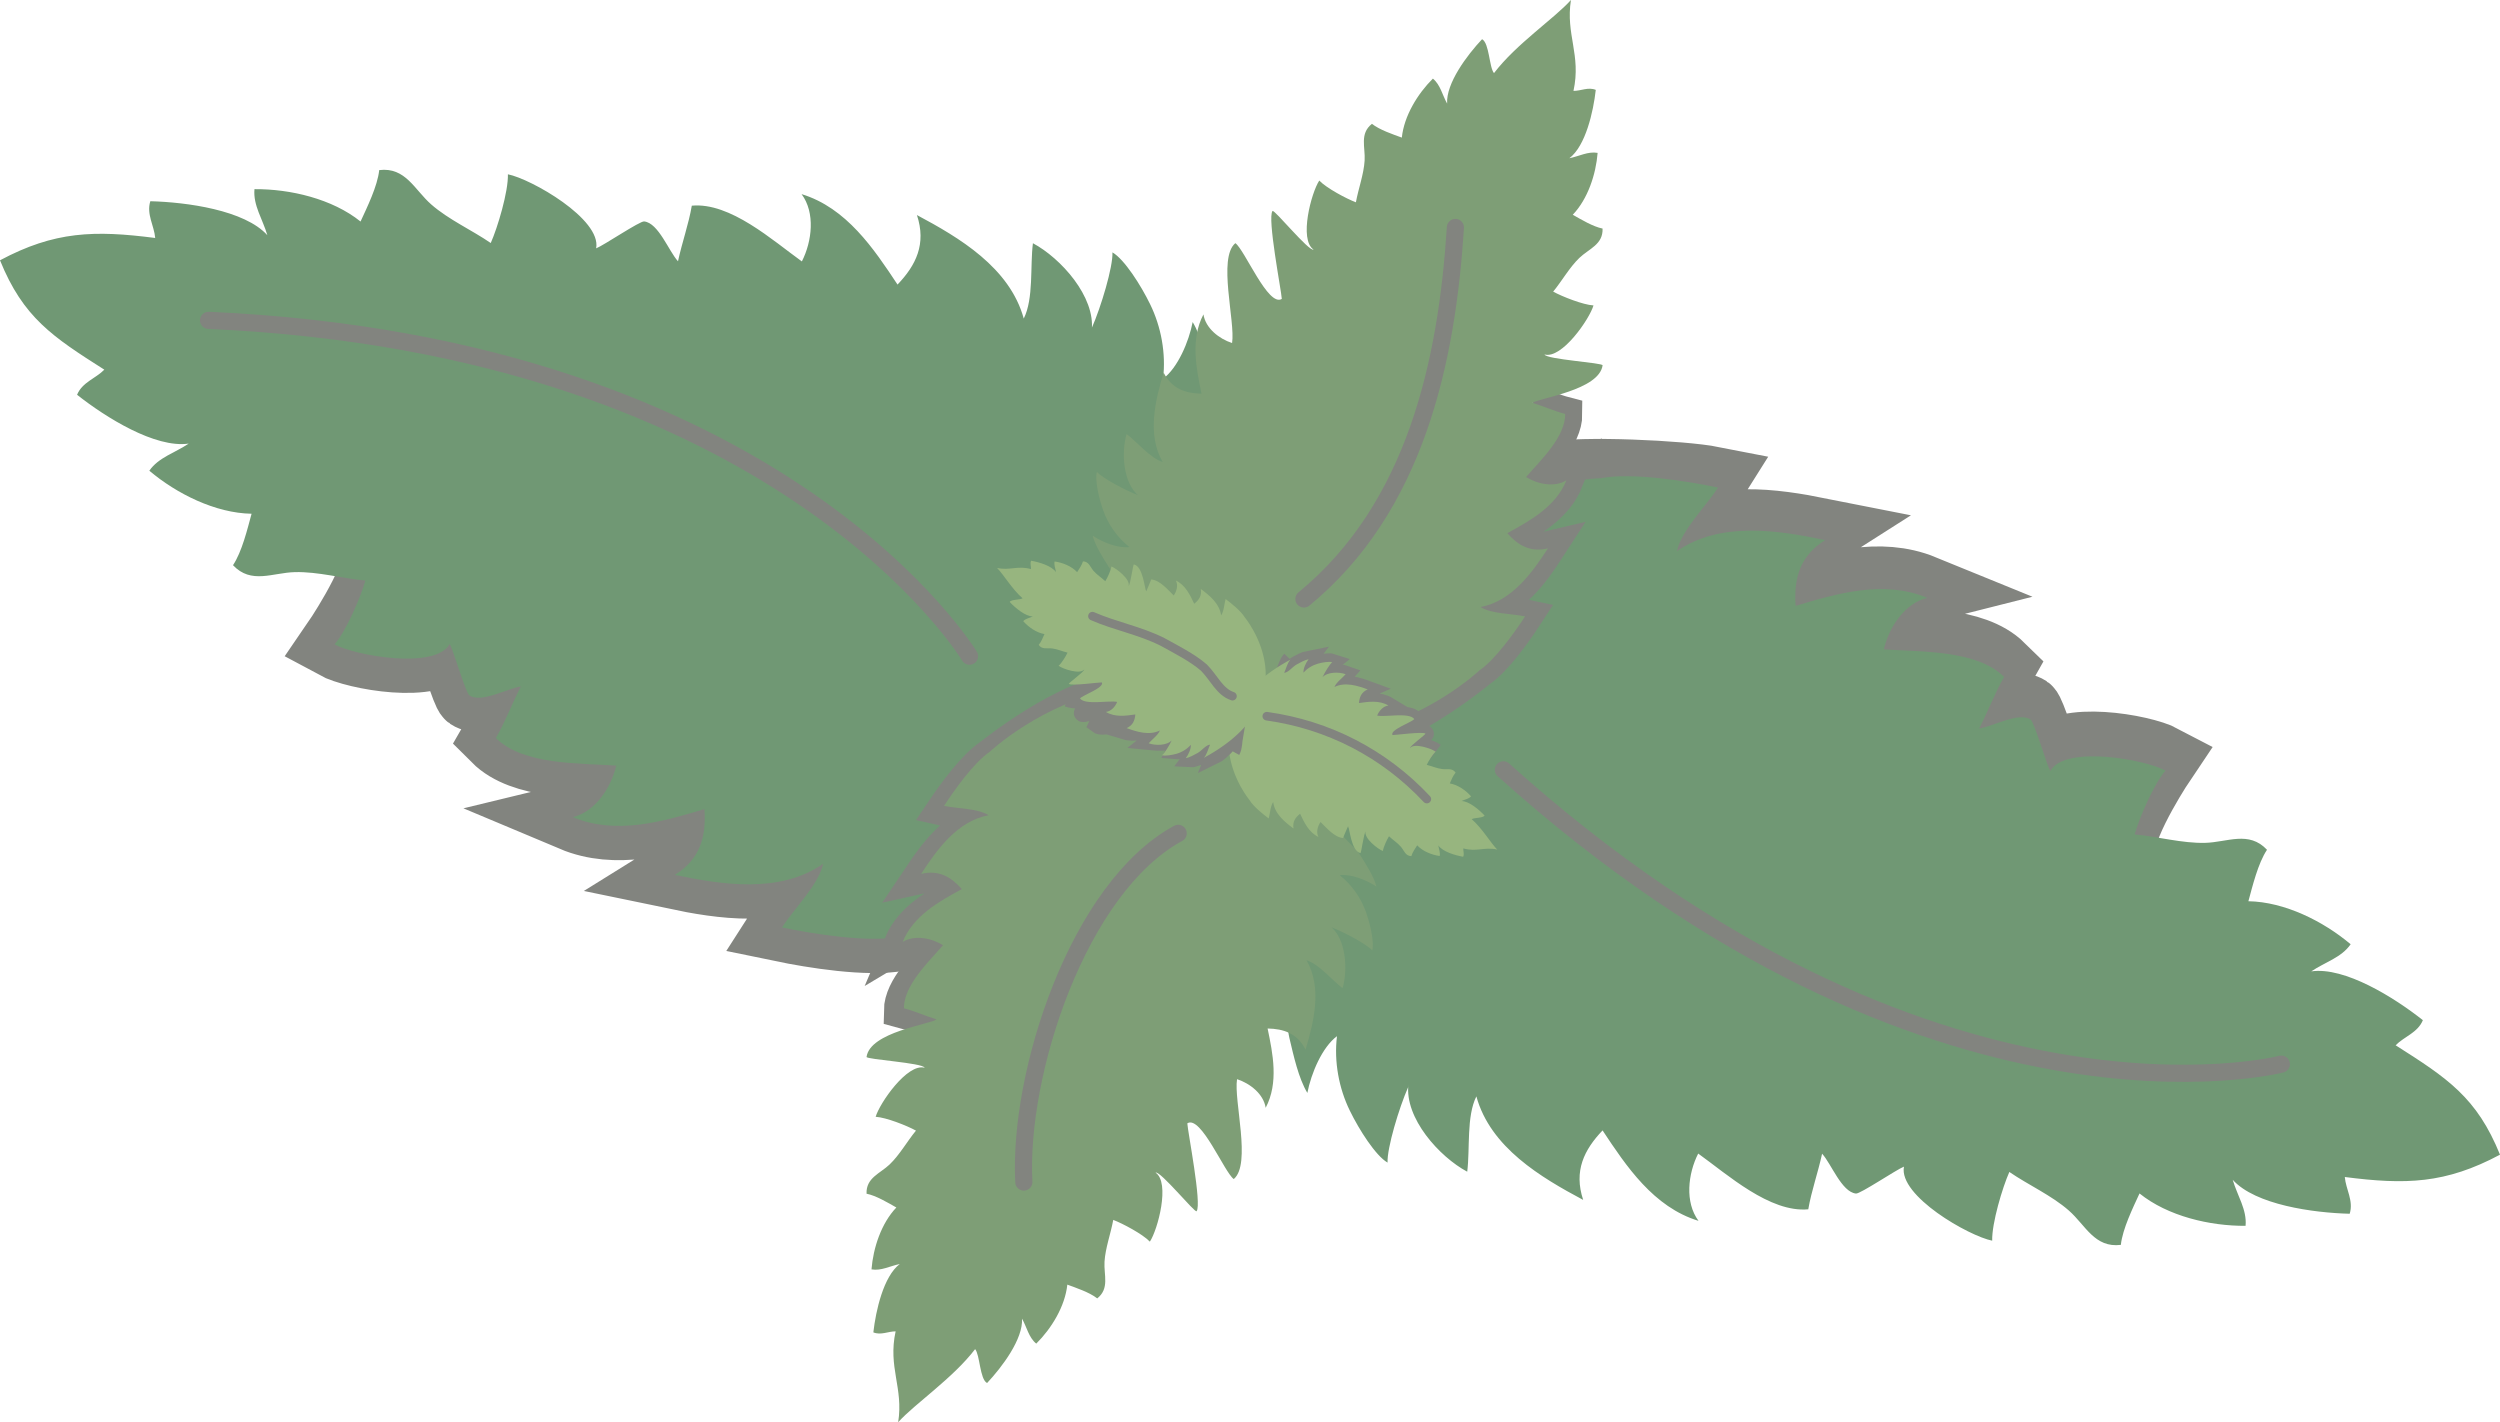 <?xml version="1.0" encoding="utf-8"?>
<!-- Generator: Adobe Illustrator 19.0.0, SVG Export Plug-In . SVG Version: 6.00 Build 0)  -->
<svg version="1.1" id="Layer_1" xmlns="http://www.w3.org/2000/svg" xmlns:xlink="http://www.w3.org/1999/xlink" x="0px" y="0px"
	 width="100px" height="56.892px" viewBox="0 0 100 56.892" style="enable-background:new 0 0 100 56.892;" xml:space="preserve">
<style type="text/css">
	.st0{fill:none;stroke:#82847F;stroke-width:2.744;stroke-linecap:round;stroke-miterlimit:10;}
	.st1{fill:#709874;}
	.st2{fill:none;stroke:#82847F;stroke-width:1.372;stroke-miterlimit:10;}
	.st3{fill:#7E9E76;}
	.st4{fill:none;stroke:#82847F;stroke-width:0.686;stroke-miterlimit:10;}
	.st5{fill:#97B57F;}
	.st6{fill:none;stroke:#82847F;stroke-width:0.686;stroke-linecap:round;stroke-miterlimit:10;}
	.st7{fill:none;stroke:#82847F;stroke-width:0.343;stroke-linecap:round;stroke-miterlimit:10;}
</style>
<g>
	<path id="XMLID_20_" class="st0" d="M35.951,37.473c-1.222,0.238-3.434-0.118-4.671-0.374c0.499-0.781,1.444-1.675,1.647-2.549
		c-1.74,1.213-4.067,0.835-5.933,0.446c1.039-0.644,1.256-1.57,1.183-2.632c-1.639,0.492-3.534,1.05-5.264,0.322
		c0.901-0.218,1.531-1.18,1.735-2.061c-1.44-0.104-3.721-0.011-4.813-1.104c0.381-0.656,0.635-1.363,1.001-2.062
		c-0.541,0.073-1.579,0.678-2.061,0.358c-0.144-0.097-0.623-1.756-0.785-2.058c-0.58,1.04-3.779,0.469-4.609,0.016
		c0,0,1.649-2.391,1.735-3.603"/>
	<path id="XMLID_19_" class="st0" d="M62.018,19.048c1.219-0.251,5.249-0.062,6.489,0.182c-0.493,0.787-1.429,1.69-1.623,2.565
		c1.728-1.23,4.059-0.875,5.928-0.504c-1.032,0.656-1.24,1.583-1.157,2.644c1.635-0.509,3.523-1.084,5.261-0.374
		c-0.899,0.227-1.519,1.196-1.714,2.078c1.442,0.091,3.721-0.025,4.822,1.057c-0.374,0.659-0.62,1.369-0.979,2.072
		c0.541-0.079,1.572-0.695,2.057-0.379c0.144,0.096,0.641,1.749,0.806,2.05c0.569-1.047,3.773-0.506,4.608-0.062
		c0,0-1.626,2.407-1.7,3.621"/>
	<path id="XMLID_18_" class="st1" d="M43.675,13.11c0.364-0.825,0.847-2.43,0.823-3.015c0.477,0.277,1.137,1.313,1.51,2.08
		c0.433,0.885,0.638,1.954,0.514,2.977c0.591-0.44,1.033-1.488,1.185-2.27c0.354,0.593,0.545,1.473,0.718,2.2
		c0.192,0.803-0.09,2.092,0.375,2.654c0.359-0.819,0.948-1.607,1.009-2.398c5.107,21.526-13.858,22.135-13.858,22.135
		c-1.222,0.238-3.434-0.118-4.671-0.374c0.499-0.781,1.444-1.675,1.647-2.549c-1.74,1.213-4.067,0.835-5.933,0.446
		c1.039-0.644,1.256-1.57,1.183-2.632c-1.639,0.492-3.534,1.05-5.264,0.322c0.901-0.218,1.531-1.18,1.735-2.061
		c-1.44-0.104-3.721-0.011-4.813-1.104c0.381-0.656,0.635-1.363,1.001-2.062c-0.541,0.073-1.579,0.678-2.061,0.358
		c-0.144-0.097-0.623-1.756-0.785-2.058c-0.58,1.04-3.779,0.469-4.609,0.016c0.459-0.518,1.049-1.9,1.234-2.552
		c-0.918-0.085-1.898-0.361-2.82-0.338c-0.89,0.022-1.746,0.497-2.475-0.277c0.36-0.541,0.577-1.45,0.743-2.058
		c-1.45-0.025-2.998-0.8-4.09-1.721c0.368-0.534,1.028-0.715,1.575-1.085c-1.338,0.193-3.324-1.05-4.465-1.953
		c0.208-0.504,0.745-0.652,1.09-1.004C2.106,13.473,0.93,12.706,0,10.412l0,0c2.181-1.166,3.777-1.207,6.208-0.893
		C6.168,9.027,5.85,8.57,6.013,8.049c1.455,0.037,3.775,0.354,4.681,1.359c-0.183-0.634-0.575-1.195-0.515-1.842
		c1.429-0.01,3.114,0.386,4.243,1.295c0.263-0.572,0.677-1.411,0.747-2.057c1.054-0.128,1.409,0.785,2.079,1.372
		c0.692,0.608,1.622,1.023,2.382,1.545c0.275-0.618,0.706-2.059,0.686-2.749c0.928,0.183,3.752,1.792,3.53,2.962
		c0.319-0.128,1.747-1.095,1.92-1.077c0.574,0.061,0.984,1.191,1.354,1.594c0.167-0.772,0.425-1.478,0.552-2.224
		c1.537-0.143,3.231,1.389,4.403,2.23c0.409-0.806,0.542-1.948-0.012-2.692c1.796,0.547,2.893,2.189,3.838,3.618
		c0.736-0.771,1.161-1.62,0.776-2.781c1.681,0.896,3.712,2.094,4.273,4.141c0.402-0.802,0.25-2.093,0.367-3.014
		c1.114,0.596,2.509,2.143,2.351,3.495"/>
	<path id="XMLID_17_" class="st1" d="M56.325,43.489c-0.363,0.824-0.847,2.43-0.823,3.015c-0.478-0.277-1.137-1.314-1.51-2.08
		c-0.433-0.885-0.638-1.954-0.513-2.977c-0.592,0.44-1.034,1.488-1.185,2.27c-0.355-0.593-0.546-1.474-0.719-2.2
		c-0.192-0.803,0.09-2.091-0.375-2.654c-0.36,0.819-0.95,1.607-1.009,2.398C45.084,19.736,64.05,19.127,64.05,19.127
		c1.222-0.238,3.434,0.118,4.671,0.374c-0.5,0.781-1.444,1.675-1.647,2.548c1.74-1.213,4.067-0.835,5.933-0.446
		c-1.038,0.644-1.255,1.57-1.183,2.632c1.639-0.493,3.534-1.05,5.264-0.322c-0.901,0.218-1.531,1.18-1.734,2.061
		c1.44,0.104,3.72,0.011,4.811,1.104c-0.38,0.656-0.634,1.362-1,2.062c0.542-0.073,1.579-0.678,2.06-0.358
		c0.145,0.097,0.624,1.756,0.785,2.058c0.58-1.041,3.779-0.469,4.61-0.016c-0.459,0.518-1.05,1.9-1.235,2.552
		c0.918,0.085,1.899,0.361,2.82,0.338c0.889-0.022,1.747-0.497,2.475,0.277c-0.36,0.541-0.578,1.45-0.744,2.058
		c1.451,0.025,2.998,0.8,4.09,1.721c-0.369,0.535-1.028,0.715-1.575,1.085c1.339-0.193,3.324,1.049,4.464,1.952
		c-0.207,0.504-0.745,0.652-1.09,1.004c2.069,1.314,3.246,2.082,4.175,4.376l0,0c-2.181,1.166-3.776,1.207-6.208,0.893
		c0.041,0.492,0.358,0.949,0.196,1.47c-1.454-0.037-3.775-0.354-4.68-1.359c0.184,0.634,0.575,1.195,0.515,1.842
		c-1.428,0.01-3.112-0.386-4.242-1.295c-0.262,0.572-0.677,1.411-0.747,2.057c-1.054,0.128-1.409-0.785-2.079-1.373
		c-0.692-0.608-1.622-1.023-2.381-1.544c-0.275,0.618-0.706,2.059-0.686,2.749c-0.928-0.183-3.751-1.792-3.53-2.962
		c-0.317,0.128-1.747,1.095-1.919,1.077c-0.575-0.061-0.985-1.191-1.355-1.594c-0.167,0.772-0.424,1.478-0.553,2.224
		c-1.537,0.143-3.23-1.39-4.403-2.23c-0.409,0.806-0.542,1.948,0.013,2.692c-1.797-0.547-2.893-2.189-3.838-3.618
		c-0.735,0.771-1.161,1.62-0.776,2.78c-1.681-0.896-3.711-2.094-4.272-4.141c-0.402,0.802-0.25,2.093-0.366,3.013
		c-1.115-0.596-2.51-2.143-2.352-3.495"/>
	<path id="XMLID_16_" class="st2" d="M61.303,16.115c0.454,0.14,0.863,0.33,1.305,0.444c0.005,0.93-0.999,1.864-1.565,2.524
		c0.463,0.287,1.14,0.425,1.614,0.131c-0.421,1.048-1.46,1.621-2.365,2.113c0.423,0.48,0.91,0.779,1.626,0.609
		c-0.624,0.962-1.447,2.116-2.7,2.346c0.459,0.282,1.239,0.258,1.785,0.375c-0.414,0.636-1.199,1.733-1.817,2.153
		c0,0-3.112,2.582-5.112,2.653"/>
	<path id="XMLID_15_" class="st3" d="M45.51,19.802c-0.506-0.194-1.398-0.667-1.635-0.926c-0.086,0.321,0.078,1.041,0.248,1.525
		c0.195,0.56,0.565,1.101,1.055,1.48c-0.438,0.065-1.074-0.188-1.472-0.454c0.103,0.403,0.398,0.856,0.636,1.238
		c0.261,0.421,0.931,0.847,0.974,1.283c-0.501-0.194-1.09-0.276-1.452-0.583c7.036,11.289,15.322,3.444,15.322,3.444
		c0.618-0.42,1.403-1.517,1.817-2.153c-0.546-0.117-1.326-0.093-1.785-0.375c1.254-0.23,2.076-1.384,2.7-2.346
		c-0.716,0.171-1.203-0.129-1.626-0.609c0.905-0.492,1.943-1.065,2.365-2.113c-0.475,0.294-1.151,0.155-1.614-0.131
		c0.566-0.659,1.57-1.594,1.565-2.524c-0.442-0.114-0.851-0.304-1.305-0.444c0.261-0.2,2.66-0.501,2.801-1.501
		c0.015-0.103-2.262-0.237-2.323-0.434c0.691,0.192,1.8-1.416,1.959-1.962c-0.416-0.023-1.257-0.356-1.613-0.552
		c0.352-0.427,0.649-0.965,1.048-1.349c0.387-0.37,0.951-0.534,0.928-1.173c-0.381-0.076-0.863-0.366-1.192-0.553
		c0.603-0.631,0.926-1.619,0.994-2.475c-0.384-0.068-0.739,0.137-1.13,0.214c0.649-0.491,0.959-1.864,1.056-2.734
		c-0.303-0.124-0.593,0.043-0.892,0.041C63.255,2.194,62.619,1.38,62.838,0l0,0c-0.676,0.751-2.183,1.752-3.078,2.924
		c-0.194-0.225-0.185-1.204-0.477-1.356c-0.599,0.637-1.445,1.763-1.398,2.575c-0.194-0.346-0.267-0.751-0.569-0.999
		c-0.61,0.605-1.154,1.494-1.243,2.36c-0.355-0.13-0.889-0.308-1.196-0.551c-0.5,0.396-0.26,0.934-0.292,1.469
		c-0.034,0.552-0.25,1.125-0.349,1.67c-0.38-0.144-1.178-0.568-1.465-0.87c-0.315,0.475-0.821,2.361-0.228,2.762
		c-0.189,0.082-1.578-1.626-1.642-1.544c-0.218,0.271,0.354,3.187,0.371,3.516c-0.543,0.343-1.484-1.969-1.858-2.23
		c-0.712,0.596,0.007,3.138-0.131,3.995c-0.518-0.167-1.061-0.593-1.145-1.145c-0.526,0.999-0.287,2.163-0.077,3.171
		c-0.641-0.012-1.184-0.19-1.517-0.845C46.217,16,45.87,17.374,46.507,18.48c-0.514-0.168-1-0.78-1.443-1.119
		c-0.216,0.728-0.147,1.979,0.498,2.483"/>
	<path id="XMLID_14_" class="st2" d="M37.669,40.897c-0.452-0.147-1.189-0.343-1.63-0.464c0.009-0.93,1.027-1.849,1.603-2.5
		c-0.46-0.294-1.133-0.442-1.613-0.155c0.437-1.04,1.484-1.6,2.396-2.077c-0.415-0.487-0.898-0.792-1.616-0.633
		c0.637-0.952,1.478-2.094,2.735-2.307c-0.455-0.288-1.236-0.275-1.78-0.401c0.424-0.63,1.224-1.715,1.849-2.127
		c0,0,3.148-2.535,5.15-2.577"/>
	<path id="XMLID_13_" class="st3" d="M53.255,37.09c0.506,0.194,1.397,0.667,1.635,0.926c0.086-0.321-0.078-1.041-0.248-1.525
		c-0.196-0.56-0.565-1.101-1.055-1.481c0.438-0.065,1.073,0.188,1.471,0.454c-0.103-0.403-0.398-0.856-0.636-1.238
		c-0.261-0.421-0.931-0.847-0.974-1.283c0.502,0.194,1.089,0.276,1.452,0.583c-7.036-11.289-15.322-3.445-15.322-3.445
		c-0.618,0.42-1.402,1.517-1.816,2.153c0.546,0.118,1.326,0.093,1.785,0.375c-1.254,0.23-2.077,1.384-2.7,2.346
		c0.715-0.17,1.203,0.129,1.626,0.609c-0.905,0.492-1.944,1.065-2.365,2.113c0.475-0.293,1.151-0.155,1.614,0.131
		c-0.566,0.659-1.569,1.594-1.565,2.524c0.443,0.114,0.851,0.304,1.306,0.444c-0.261,0.2-2.661,0.5-2.801,1.501
		c-0.015,0.103,2.262,0.237,2.323,0.433c-0.691-0.192-1.8,1.416-1.959,1.962c0.416,0.023,1.257,0.356,1.613,0.553
		c-0.353,0.427-0.649,0.964-1.05,1.349c-0.386,0.37-0.951,0.535-0.927,1.174c0.381,0.075,0.862,0.365,1.192,0.552
		c-0.603,0.631-0.926,1.619-0.994,2.475c0.384,0.068,0.739-0.136,1.13-0.214c-0.649,0.491-0.958,1.864-1.056,2.734
		c0.303,0.124,0.593-0.042,0.891-0.041c-0.315,1.441,0.32,2.256,0.102,3.635l0,0c0.676-0.751,2.183-1.752,3.078-2.924
		c0.193,0.225,0.185,1.204,0.478,1.356c0.599-0.637,1.446-1.763,1.398-2.575c0.195,0.346,0.267,0.752,0.569,0.999
		c0.61-0.605,1.154-1.494,1.243-2.36c0.355,0.131,0.889,0.308,1.196,0.551c0.5-0.396,0.26-0.934,0.292-1.469
		c0.034-0.552,0.25-1.125,0.349-1.671c0.379,0.144,1.178,0.569,1.465,0.87c0.315-0.474,0.821-2.361,0.227-2.762
		c0.188-0.082,1.578,1.627,1.642,1.544c0.218-0.271-0.355-3.187-0.371-3.515c0.542-0.344,1.484,1.968,1.858,2.229
		c0.712-0.596-0.007-3.138,0.131-3.995c0.518,0.167,1.061,0.593,1.145,1.145c0.526-1,0.288-2.163,0.077-3.172
		c0.642,0.013,1.185,0.19,1.518,0.845c0.328-1.097,0.676-2.471,0.038-3.577c0.514,0.168,1,0.78,1.443,1.119
		c0.216-0.728,0.147-1.979-0.498-2.483"/>
	<path id="XMLID_12_" class="st4" d="M57.425,30.067c-0.169-0.128-0.859-0.359-1.022-0.147c-0.026-0.071,0.642-0.55,0.612-0.577
		c-0.095-0.087-1.196,0.06-1.317,0.059c-0.115-0.21,0.766-0.508,0.873-0.641c-0.205-0.279-1.169-0.068-1.486-0.139
		c0.074-0.189,0.246-0.382,0.452-0.401c-0.36-0.218-0.798-0.156-1.179-0.1c0.019-0.238,0.097-0.437,0.349-0.546
		c-0.401-0.147-0.905-0.308-1.331-0.096c0.074-0.187,0.312-0.355,0.45-0.512c-0.266-0.096-0.733-0.099-0.936,0.129"/>
	<path id="XMLID_11_" class="st4" d="M52.906,27.077c0.084-0.184,0.28-0.505,0.382-0.587c-0.118-0.039-0.39,0.005-0.573,0.057
		c-0.214,0.06-0.423,0.186-0.575,0.36c-0.015-0.165,0.095-0.395,0.203-0.537c-0.153,0.029-0.329,0.129-0.476,0.209
		c-0.163,0.087-0.336,0.327-0.5,0.334c0.084-0.183,0.128-0.4,0.251-0.528"/>
	<path id="XMLID_10_" class="st5" d="M52.906,27.077c0.084-0.184,0.28-0.505,0.382-0.587c-0.118-0.039-0.39,0.005-0.573,0.057
		c-0.214,0.06-0.423,0.186-0.575,0.36c-0.015-0.165,0.095-0.395,0.203-0.537c-0.153,0.029-0.329,0.129-0.476,0.209
		c-0.163,0.087-0.336,0.327-0.5,0.334c0.084-0.183,0.128-0.4,0.251-0.528c-4.364,2.365-1.63,5.628-1.63,5.628
		c0.142,0.24,0.534,0.557,0.76,0.725c0.056-0.201,0.065-0.492,0.18-0.657c0.057,0.473,0.469,0.805,0.813,1.06
		c-0.047-0.271,0.075-0.445,0.263-0.592c0.162,0.348,0.352,0.748,0.733,0.928c-0.099-0.183-0.032-0.431,0.085-0.597
		c0.233,0.225,0.558,0.62,0.904,0.64c0.053-0.162,0.133-0.31,0.196-0.476c0.068,0.102,0.125,1.002,0.494,1.078
		c0.038,0.007,0.14-0.838,0.215-0.856c-0.087,0.254,0.486,0.702,0.685,0.774c0.019-0.154,0.162-0.46,0.244-0.589
		c0.151,0.143,0.344,0.264,0.478,0.422c0.129,0.152,0.178,0.367,0.416,0.372c0.037-0.14,0.156-0.313,0.233-0.432
		c0.221,0.239,0.583,0.382,0.9,0.427c0.033-0.142-0.036-0.279-0.055-0.426c0.169,0.253,0.673,0.4,0.995,0.456
		c0.053-0.111-0.003-0.223,0.005-0.334c0.53,0.151,0.847-0.068,1.356,0.046l0,0c-0.265-0.27-0.603-0.854-1.019-1.214
		c0.088-0.066,0.452-0.04,0.515-0.146c-0.224-0.238-0.624-0.579-0.926-0.58c0.133-0.064,0.286-0.082,0.385-0.188
		c-0.212-0.241-0.53-0.464-0.851-0.517c0.057-0.129,0.135-0.324,0.233-0.433c-0.137-0.195-0.342-0.118-0.541-0.142
		c-0.205-0.025-0.413-0.118-0.614-0.168c0.062-0.137,0.238-0.426,0.356-0.526c-0.169-0.128-0.859-0.359-1.022-0.147
		c-0.026-0.071,0.642-0.55,0.612-0.577c-0.095-0.087-1.196,0.06-1.317,0.059c-0.115-0.21,0.766-0.508,0.873-0.641
		c-0.205-0.279-1.169-0.068-1.486-0.139c0.074-0.189,0.246-0.382,0.452-0.401c-0.36-0.218-0.798-0.156-1.179-0.1
		c0.019-0.238,0.097-0.437,0.349-0.546c-0.401-0.147-0.905-0.308-1.331-0.096c0.074-0.187,0.312-0.355,0.45-0.512
		c-0.266-0.096-0.733-0.099-0.936,0.129"/>
	<path id="XMLID_9_" class="st4" d="M42.717,27.938c0.196,0.08,0.923,0.128,1.026-0.117c0.044,0.062-0.482,0.694-0.446,0.713
		c0.115,0.06,1.142-0.361,1.26-0.39c0.164,0.172-0.613,0.684-0.682,0.841c0.269,0.216,1.147-0.23,1.472-0.242
		c-0.025,0.202-0.141,0.431-0.336,0.502c0.403,0.121,0.811-0.05,1.166-0.201c0.042,0.235,0.016,0.446-0.201,0.616
		c0.426,0.042,0.954,0.07,1.313-0.245c-0.023,0.201-0.212,0.424-0.305,0.609c0.282,0.026,0.735-0.09,0.873-0.361"/>
	<path id="XMLID_8_" class="st4" d="M47.847,29.687c-0.035,0.199-0.143,0.559-0.222,0.665c0.125,0.008,0.375-0.104,0.541-0.201
		c0.192-0.112,0.362-0.287,0.466-0.493c0.056,0.156,0.007,0.407-0.061,0.572c0.141-0.067,0.286-0.208,0.407-0.323
		c0.136-0.126,0.244-0.401,0.4-0.45c-0.035,0.199-0.023,0.419-0.109,0.575"/>
	<path id="XMLID_7_" class="st5" d="M46.865,29.622c-0.083,0.184-0.28,0.505-0.382,0.587c0.118,0.039,0.39-0.006,0.573-0.057
		c0.214-0.06,0.424-0.185,0.575-0.36c0.016,0.165-0.094,0.395-0.202,0.537c0.153-0.029,0.328-0.129,0.475-0.209
		c0.163-0.087,0.336-0.327,0.5-0.334c-0.084,0.183-0.128,0.4-0.251,0.528c4.365-2.365,1.631-5.629,1.631-5.629
		c-0.142-0.239-0.534-0.556-0.76-0.724c-0.056,0.201-0.065,0.491-0.18,0.657c-0.057-0.473-0.469-0.805-0.812-1.06
		c0.046,0.271-0.075,0.445-0.264,0.593c-0.162-0.348-0.352-0.749-0.733-0.929c0.099,0.183,0.032,0.432-0.085,0.598
		c-0.233-0.225-0.558-0.62-0.904-0.641c-0.053,0.163-0.133,0.31-0.196,0.477c-0.068-0.102-0.125-1.002-0.494-1.078
		c-0.038-0.007-0.14,0.837-0.214,0.856c0.086-0.253-0.487-0.702-0.686-0.774c-0.019,0.154-0.162,0.46-0.244,0.589
		c-0.15-0.143-0.344-0.264-0.478-0.422c-0.129-0.153-0.177-0.367-0.416-0.372c-0.036,0.14-0.156,0.312-0.233,0.431
		c-0.221-0.239-0.583-0.382-0.9-0.427c-0.034,0.142,0.035,0.279,0.054,0.427c-0.169-0.253-0.673-0.4-0.994-0.456
		c-0.054,0.111,0.002,0.222-0.006,0.334c-0.53-0.151-0.847,0.068-1.356-0.046l0,0c0.265,0.269,0.603,0.853,1.02,1.213
		c-0.089,0.067-0.453,0.041-0.516,0.147c0.224,0.237,0.624,0.578,0.927,0.58c-0.134,0.064-0.287,0.082-0.386,0.188
		c0.213,0.241,0.53,0.464,0.851,0.517c-0.057,0.129-0.135,0.324-0.232,0.433c0.136,0.196,0.341,0.118,0.54,0.142
		c0.205,0.025,0.413,0.119,0.614,0.167c-0.062,0.138-0.238,0.426-0.356,0.526c0.169,0.129,0.86,0.36,1.023,0.148
		c0.026,0.071-0.642,0.55-0.612,0.576c0.096,0.088,1.196-0.061,1.317-0.059c0.116,0.21-0.766,0.508-0.873,0.642
		c0.206,0.278,1.169,0.068,1.486,0.139c-0.074,0.189-0.246,0.381-0.452,0.4c0.36,0.219,0.799,0.157,1.179,0.101
		c-0.019,0.238-0.097,0.437-0.349,0.546c0.401,0.147,0.905,0.308,1.332,0.095c-0.074,0.188-0.312,0.356-0.449,0.513
		c0.266,0.096,0.733,0.099,0.935-0.129"/>
	<path id="XMLID_6_" class="st6" d="M52.157,23.959c4.459-3.658,5.717-9.488,6.059-14.861"/>
	<path id="XMLID_5_" class="st6" d="M47.127,33.334c-4.001,2.173-6.403,9.603-6.174,13.948"/>
	<path id="XMLID_4_" class="st7" d="M50.671,28.648c2.458,0.343,4.689,1.486,6.403,3.316"/>
	<path id="XMLID_3_" class="st7" d="M49.299,27.847c-0.515-0.171-0.743-0.743-1.143-1.143c-0.458-0.4-1.143-0.743-1.658-1.029
		c-0.915-0.458-1.886-0.629-2.801-1.029"/>
	<path id="XMLID_2_" class="st6" d="M38.781,26.248c0,0-7.481-12.416-30.439-13.434"/>
	<path id="XMLID_1_" class="st6" d="M91.254,42.566c0,0-14.04,3.602-31.119-11.773"/>
</g>
</svg>
